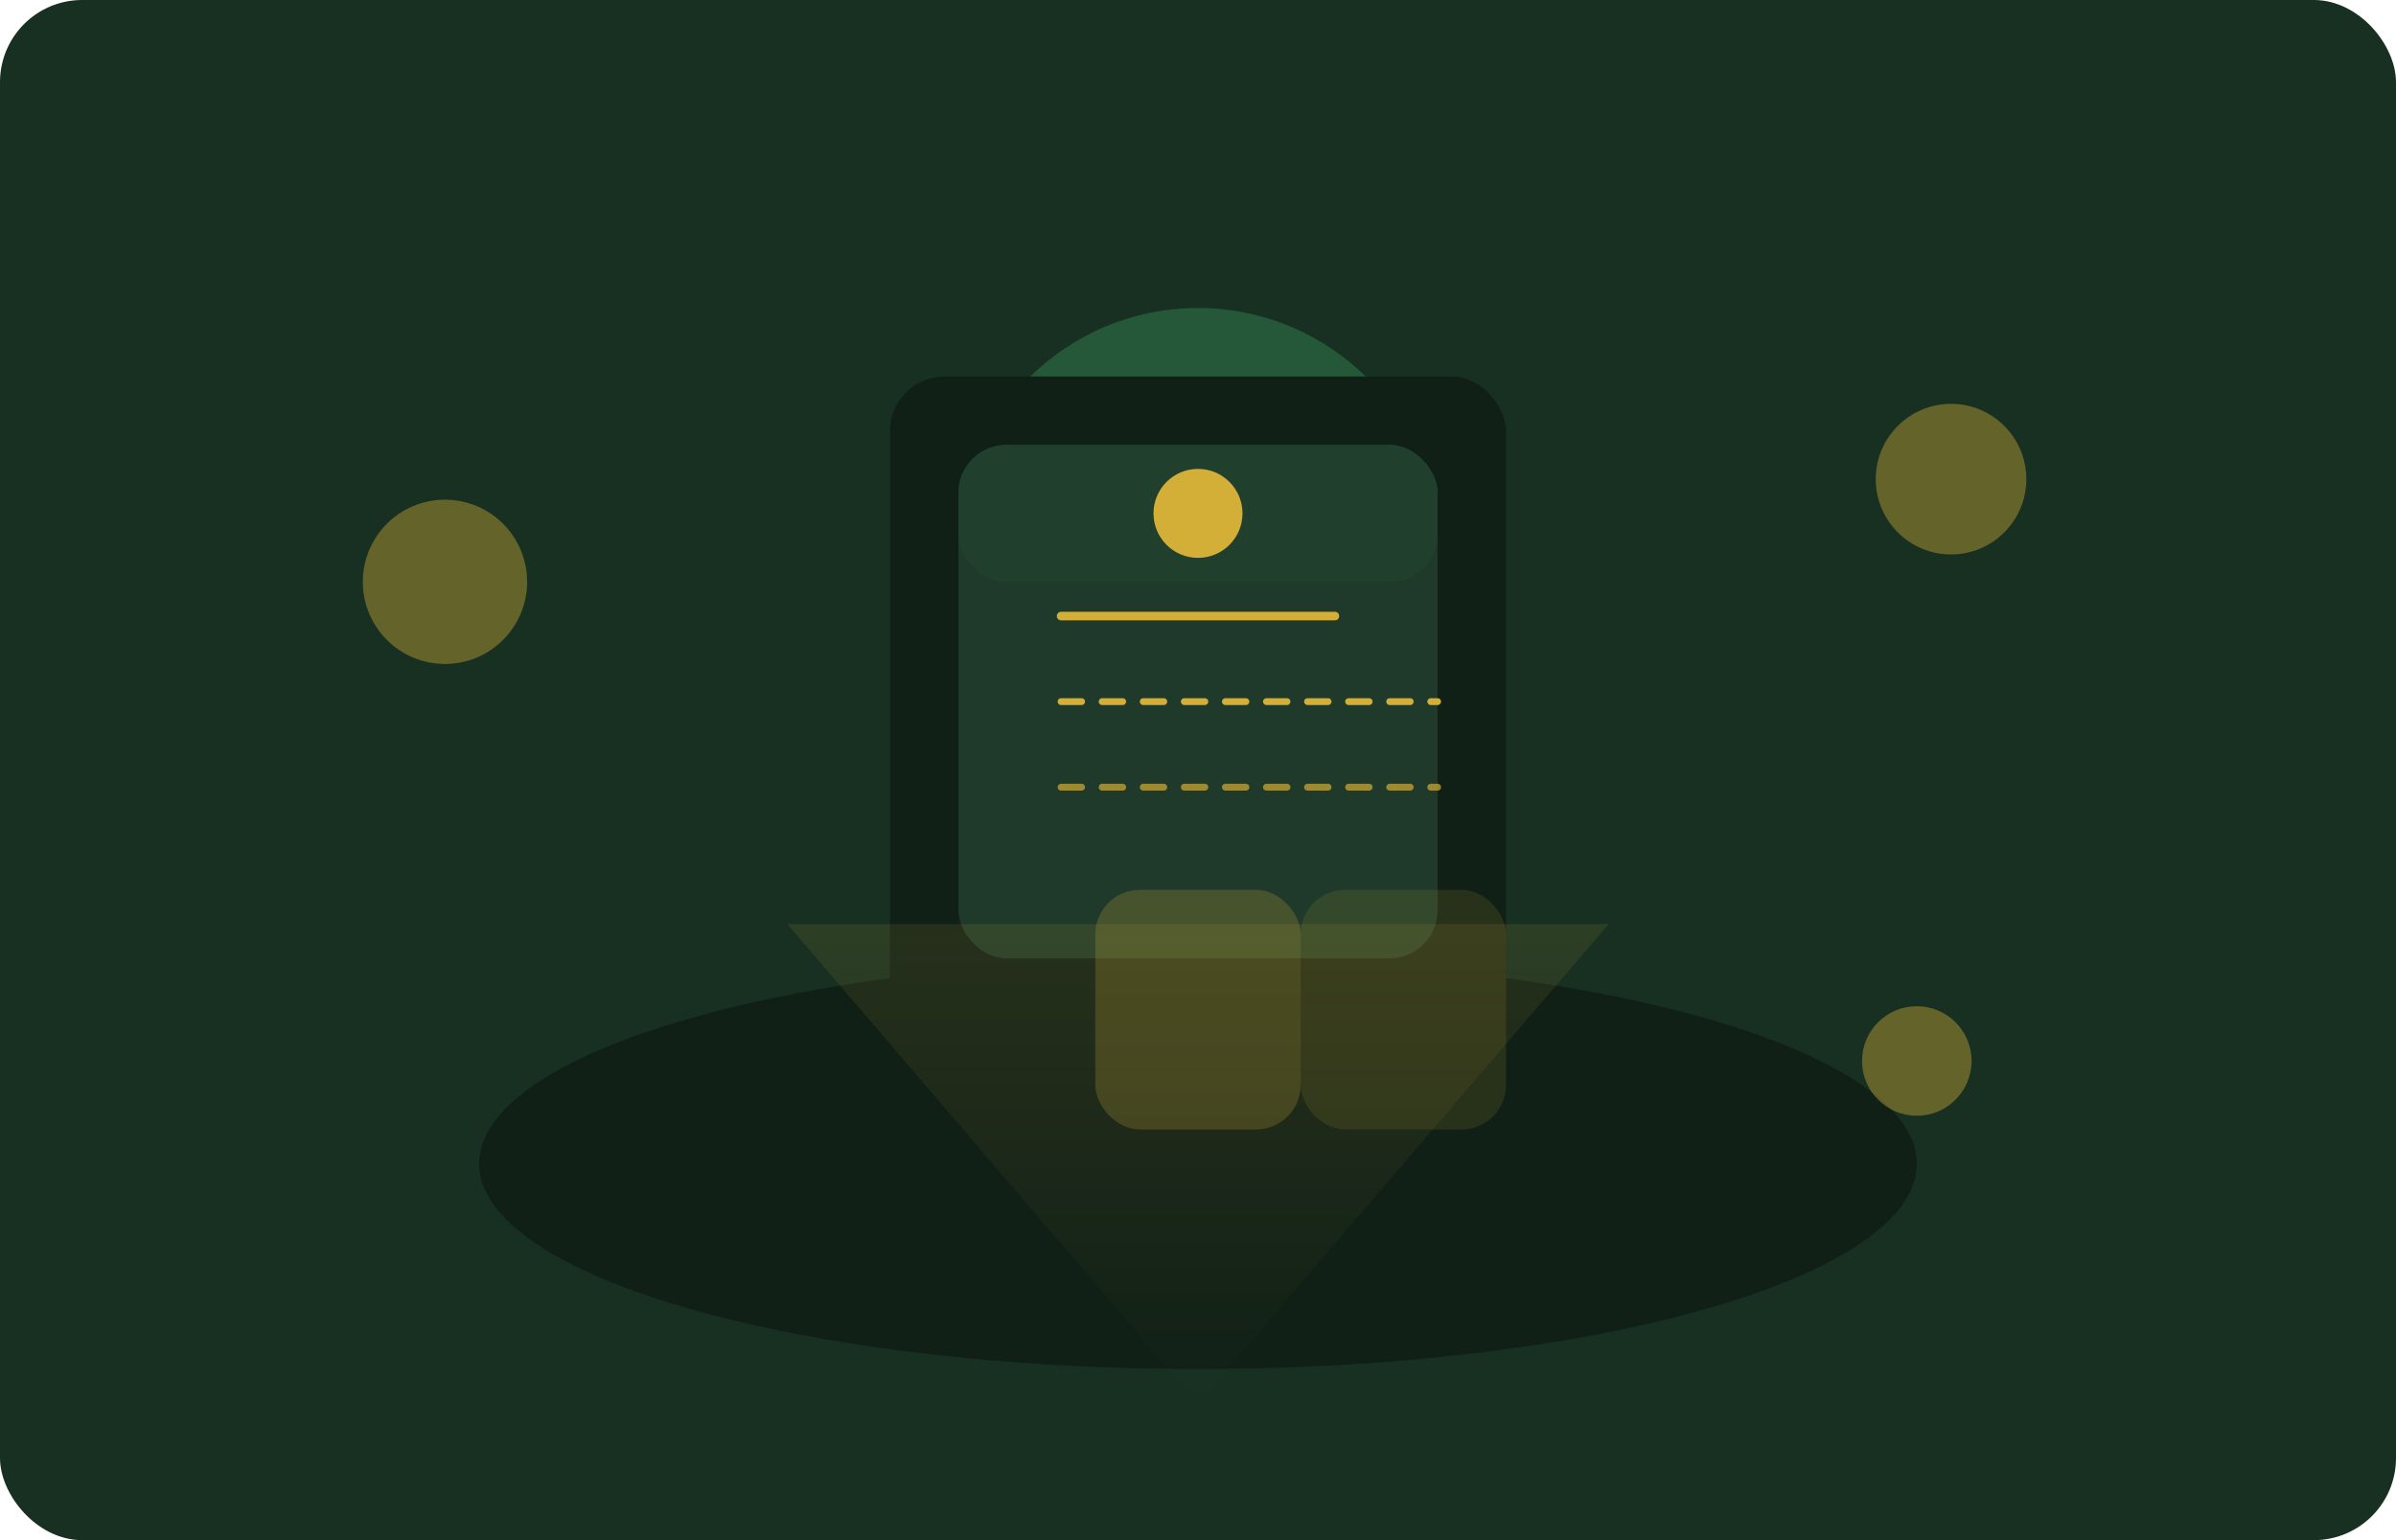 <svg width="1400" height="900" viewBox="0 0 1400 900" fill="none" xmlns="http://www.w3.org/2000/svg">
  <rect width="1400" height="900" rx="48" fill="#183022"/>
  <defs>
    <linearGradient id="beam" x1="700" y1="160" x2="700" y2="820" gradientUnits="userSpaceOnUse">
      <stop stop-color="#D4AF37" stop-opacity="0.26"/>
      <stop offset="1" stop-color="#D4AF37" stop-opacity="0"/>
    </linearGradient>
  </defs>
  <circle cx="700" cy="320" r="140" fill="#245838"/>
  <ellipse cx="700" cy="680" rx="420" ry="120" fill="#102017"/>
  <rect x="520" y="220" width="360" height="470" rx="32" fill="#112017"/>
  <rect x="560" y="260" width="280" height="300" rx="28" fill="#1F3A2A"/>
  <rect x="560" y="260" width="280" height="80" rx="28" fill="#20402D"/>
  <circle cx="700" cy="300" r="26" fill="#D4AF37"/>
  <path d="M620 360H780" stroke="#D4AF37" stroke-width="5" stroke-linecap="round"/>
  <path d="M620 410H840" stroke="#D4AF37" stroke-width="4" stroke-linecap="round" stroke-dasharray="12 12"/>
  <path d="M620 460H840" stroke="#D4AF37" stroke-width="4" stroke-linecap="round" stroke-dasharray="12 12" opacity="0.7"/>
  <rect x="640" y="520" width="120" height="140" rx="26" fill="#D4AF37" fill-opacity="0.22"/>
  <rect x="760" y="520" width="120" height="140" rx="26" fill="#D4AF37" fill-opacity="0.12"/>
  <path d="M460 540L700 820L940 540" fill="url(#beam)"/>
  <g opacity="0.4">
    <circle cx="260" cy="340" r="48" fill="#D4AF37"/>
    <circle cx="1140" cy="280" r="44" fill="#D4AF37"/>
    <circle cx="1120" cy="620" r="32" fill="#D4AF37"/>
  </g>
</svg>
